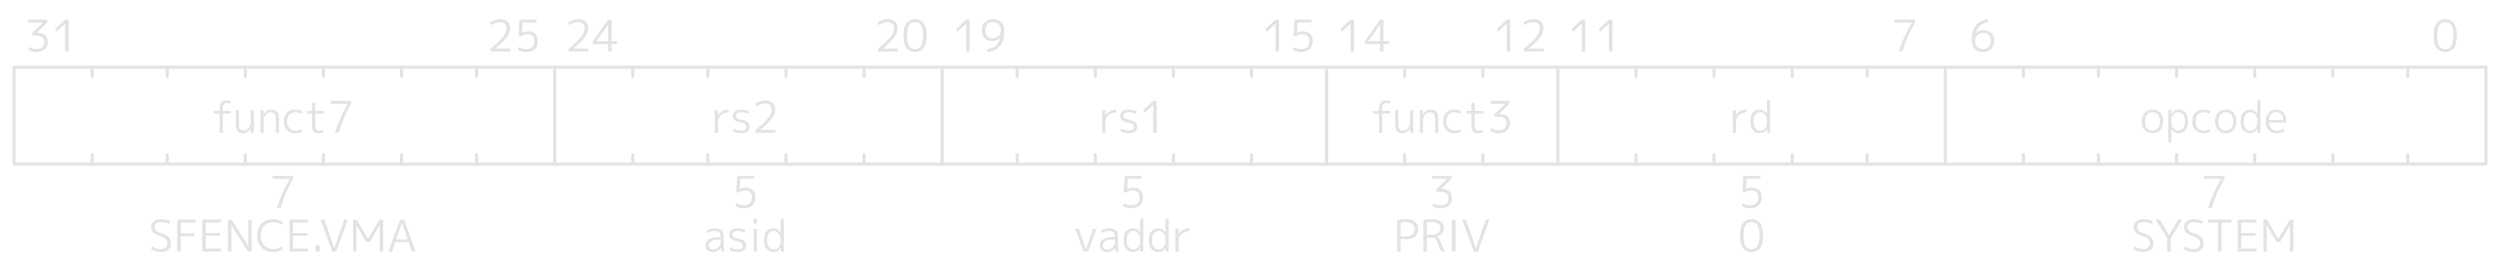 <svg xmlns="http://www.w3.org/2000/svg" width="800" height="84" class="WaveDrom"><g fill="#E3E3E3" font-family="'M PLUS 1p','MPLUS1p-Regular',monospace" font-size="14" text-anchor="middle"><g stroke="#E3E3E3" stroke-linecap="round"><path d="M4.5 21.5h791M4.5 21.5v31M4.5 52.5h791M795.5 21.5v31M770.5 21.5v3M770.5 52.5v-3M746.5 21.5v3M746.5 52.5v-3M721.5 21.5v3M721.5 52.5v-3M696.5 21.5v3M696.5 52.5v-3M671.5 21.5v3M671.5 52.5v-3M647.5 21.5v3M647.5 52.5v-3M622.5 21.5v31M597.5 21.5v3M597.5 52.5v-3M573.5 21.5v3M573.5 52.5v-3M548.5 21.5v3M548.5 52.5v-3M523.5 21.5v3M523.5 52.5v-3M498.5 21.5v31M474.5 21.5v3M474.5 52.5v-3M449.5 21.5v3M449.5 52.5v-3M424.5 21.5v31M400.5 21.5v3M400.5 52.5v-3M375.5 21.5v3M375.5 52.5v-3M350.5 21.5v3M350.5 52.5v-3M325.5 21.5v3M325.5 52.5v-3M301.5 21.5v31M276.5 21.5v3M276.5 52.5v-3M251.5 21.5v3M251.5 52.5v-3M226.5 21.5v3M226.5 52.5v-3M202.5 21.5v3M202.5 52.5v-3M177.5 21.5v31M152.5 21.5v3M152.5 52.5v-3M128.5 21.5v3M128.5 52.5v-3M103.5 21.5v3M103.5 52.5v-3M78.5 21.5v3M78.5 52.5v-3M53.5 21.5v3M53.5 52.5v-3M29.5 21.5v3M29.5 52.5v-3"/></g><path d="M-.014-4.36q3.696 0 3.696 5.25T-.014 6.14q-1.75 0-2.716-1.218T-3.696.89t.966-4.032T-.014-4.36m-1.932 8.568Q-1.302 5.23-.014 5.23t1.932-1.022q.644-1.036.644-3.318t-.644-3.304Q1.274-3.45-.014-3.45t-1.932 1.036q-.63 1.022-.63 3.304t.63 3.318" aria-label="0" style="font-size:14px" transform="translate(782.5 10.5)"/><path d="M.042.008q-1.078 0-1.778.7t-.7 1.792q0 1.302.658 2.002t1.82.7q1.19 0 1.848-.7T2.548 2.5q0-1.148-.686-1.82Q1.19.008.042.008m0 6.132q-1.694 0-2.66-1.022-.952-1.022-.952-2.94 0-2.842 1.372-4.578Q-.812-4.136 1.61-4.36l.196.938q-3.22.364-4.088 3.626l.014.014Q-1.302-.86.28-.86q1.554 0 2.464.91.924.896.924 2.45 0 1.666-.994 2.66-.994.98-2.632.98" aria-label="6" style="font-size:14px" transform="translate(634.5 10.5)"/><path d="M-3.248-4.22h6.58v.938Q.882.736-.728 6H-1.89Q-.266.89 2.24-3.254v-.028h-5.488z" aria-label="7" style="font-size:14px" transform="translate(609.5 10.5)"/><path d="M-4.326 6v-8.876h-.028L-7.112-.328l-.434-.91 3.22-2.982h1.12V6Zm8.68 0v-8.876h-.028L1.568-.328l-.434-.91 3.22-2.982h1.12V6Z" aria-label="11" style="font-size:14px" transform="translate(510.5 10.5)"/><path d="M-4.326 6v-8.876h-.028L-7.112-.328l-.434-.91 3.22-2.982h1.12V6ZM4.13-3.408q-1.386 0-2.772.966l-.336-.896Q2.45-4.36 4.27-4.36q1.498 0 2.324.77.826.756.826 2.128T6.426 1.31 2.702 5.034v.028h4.76V6h-6.3v-.938q2.982-2.464 4.032-3.836Q6.258-.16 6.258-1.378q0-.994-.546-1.512-.532-.518-1.582-.518" aria-label="12" style="font-size:14px" transform="translate(486.5 10.5)"/><path d="M-4.326 6v-8.876h-.028L-7.112-.328l-.434-.91 3.22-2.982h1.12V6ZM5.11 2.71v-5.292h-.028L1.358 2.682v.028Zm1.106 0h1.736v.91H6.216V6H5.11V3.62H.21v-.91l4.9-6.93h1.106z" aria-label="14" style="font-size:14px" transform="translate(436.5 10.5)"/><path d="M-4.326 6v-8.876h-.028L-7.112-.328l-.434-.91 3.22-2.982h1.12V6ZM7.168-3.282H2.744L2.548.022h.028q.826-.49 1.862-.49 1.498 0 2.324.812t.826 2.296q0 1.708-.966 2.604-.952.896-2.8.896-1.428 0-2.632-.672l.28-.924q1.176.658 2.352.658 2.646 0 2.646-2.562 0-1.078-.574-1.638Q5.32.428 4.242.428q-1.106 0-1.834.644h-.98l.308-5.292h5.432z" aria-label="15" style="font-size:14px" transform="translate(412.5 10.5)"/><path d="M-4.326 6v-8.876h-.028L-7.112-.328l-.434-.91 3.22-2.982h1.12V6Zm8.61-10.36q1.708 0 2.66 1.022.966 1.008.966 2.87 0 2.926-1.414 4.648-1.4 1.722-3.906 1.96l-.196-.938q1.708-.182 2.744-1.078 1.036-.91 1.484-2.562l-.028-.014Q5.614 2.64 4.046 2.64q-1.554 0-2.464-.91Q.672.806.672-.79q0-1.624.98-2.59.994-.98 2.632-.98m0 .938q-1.19 0-1.848.686-.644.686-.644 1.946 0 1.204.672 1.89.672.672 1.82.672 1.078 0 1.778-.714t.7-1.848q0-1.246-.658-1.932-.658-.7-1.82-.7" aria-label="19" style="font-size:14px" transform="translate(313.5 10.5)"/><path d="M-4.55-3.408q-1.386 0-2.772.966l-.336-.896Q-6.23-4.36-4.41-4.36q1.498 0 2.324.77.826.756.826 2.128t-.994 2.772-3.724 3.724v.028h4.76V6h-6.3v-.938q2.982-2.464 4.032-3.836Q-2.422-.16-2.422-1.378q0-.994-.546-1.512-.532-.518-1.582-.518m8.876-.952q3.696 0 3.696 5.25T4.326 6.14q-1.75 0-2.716-1.218T.644.89t.966-4.032T4.326-4.36M2.394 4.208Q3.038 5.23 4.326 5.23t1.932-1.022q.644-1.036.644-3.318t-.644-3.304Q5.614-3.45 4.326-3.45T2.394-2.414q-.63 1.022-.63 3.304t.63 3.318" aria-label="20" style="font-size:14px" transform="translate(288.5 10.5)"/><path d="M-4.55-3.408q-1.386 0-2.772.966l-.336-.896Q-6.23-4.36-4.41-4.36q1.498 0 2.324.77.826.756.826 2.128t-.994 2.772-3.724 3.724v.028h4.76V6h-6.3v-.938q2.982-2.464 4.032-3.836Q-2.422-.16-2.422-1.378q0-.994-.546-1.512-.532-.518-1.582-.518M5.11 2.71v-5.292h-.028L1.358 2.682v.028Zm1.106 0h1.736v.91H6.216V6H5.11V3.62H.21v-.91l4.9-6.93h1.106z" aria-label="24" style="font-size:14px" transform="translate(189.5 10.5)"/><path d="M-4.55-3.408q-1.386 0-2.772.966l-.336-.896Q-6.23-4.36-4.41-4.36q1.498 0 2.324.77.826.756.826 2.128t-.994 2.772-3.724 3.724v.028h4.76V6h-6.3v-.938q2.982-2.464 4.032-3.836Q-2.422-.16-2.422-1.378q0-.994-.546-1.512-.532-.518-1.582-.518m11.718.126H2.744L2.548.022h.028q.826-.49 1.862-.49 1.498 0 2.324.812t.826 2.296q0 1.708-.966 2.604-.952.896-2.8.896-1.428 0-2.632-.672l.28-.924q1.176.658 2.352.658 2.646 0 2.646-2.562 0-1.078-.574-1.638Q5.32.428 4.242.428q-1.106 0-1.834.644h-.98l.308-5.292h5.432z" aria-label="25" style="font-size:14px" transform="translate(164.5 10.5)"/><path d="M-7.49-4.22h6.132v.938l-3.36 3.29v.028h.434q1.484 0 2.268.714.798.714.798 2.072 0 1.596-.952 2.464-.938.854-2.688.854-1.512 0-2.66-.728l.336-.91q1.176.7 2.324.7 1.232 0 1.876-.602t.644-1.778q0-.994-.672-1.47-.658-.49-2.114-.49h-1.022v-.868L-2.8-3.254v-.028h-4.69zM4.354 6v-8.876h-.028L1.568-.328l-.434-.91 3.22-2.982h1.12V6Z" aria-label="31" style="font-size:14px" transform="translate(16.5 10.5)"/><path d="M690.531 36.704q-.63-.784-1.736-.784t-1.75.784q-.63.77-.63 2.156t.63 2.17q.644.77 1.75.77t1.736-.77q.644-.784.644-2.17t-.644-2.156m.756 4.914q-.938 1.022-2.492 1.022t-2.492-1.022-.938-2.758.938-2.758 2.492-1.022 2.492 1.022.938 2.758-.938 2.758m5.95 1.022q-1.582 0-2.352-1.274h-.028v4.214h-1.022V35.22h.98l.014 1.232h.028q.77-1.372 2.38-1.372 1.372 0 2.156.98.784.966.784 2.8 0 1.792-.812 2.786-.798.994-2.128.994m1.932-3.78q0-1.428-.574-2.184-.56-.756-1.582-.756-.966 0-1.568.756-.588.756-.588 2.086v.196q0 1.358.602 2.1t1.554.742q.994 0 1.568-.756.588-.77.588-2.184m6.02-2.926q-1.232 0-1.918.77-.686.756-.686 2.156 0 1.344.714 2.142.728.798 1.89.798.98 0 1.876-.476l.28.826q-1.05.49-2.198.49-1.624 0-2.632-1.022-1.008-1.036-1.008-2.758 0-1.778.966-2.772.966-1.008 2.674-1.008 1.148 0 2.198.49l-.28.854q-.938-.49-1.876-.49m8.792.77q-.63-.784-1.736-.784t-1.75.784q-.63.77-.63 2.156t.63 2.17q.644.77 1.75.77t1.736-.77q.644-.784.644-2.17t-.644-2.156m.756 4.914q-.938 1.022-2.492 1.022t-2.492-1.022-.938-2.758.938-2.758 2.492-1.022 2.492 1.022.938 2.758-.938 2.758m3.85-4.928q-.574.756-.574 2.17t.588 2.184q.588.756 1.582.756.952 0 1.54-.742.602-.742.602-2.1v-.196q0-1.33-.602-2.086-.588-.756-1.54-.756-1.022 0-1.596.77m-1.582 2.17q0-1.834.784-2.8.784-.98 2.156-.98 1.582 0 2.352 1.33h.028V32h1.022v10.5h-.98l-.014-1.232h-.028q-.77 1.372-2.38 1.372-1.344 0-2.142-.98-.798-.994-.798-2.8m9.072.392q.028 1.19.728 1.876t1.82.686q1.078 0 2.142-.56l.28.798q-1.176.588-2.52.588-1.568 0-2.534-1.022t-.966-2.758q0-1.764.896-2.772.91-1.008 2.464-1.008 1.512 0 2.338.966.84.952.84 2.744 0 .182-.028.462zm0-.812h4.48q-.014-1.218-.588-1.876t-1.582-.658q-1.05 0-1.666.672-.602.658-.644 1.862" aria-label="opcode"/><path d="M554.473 35.22h.994l.028 1.554h.028q1.232-1.694 3.472-1.694v.882q-1.554 0-2.52.854-.952.854-.952 2.212V42.5h-1.05zm7.224 1.47q-.574.756-.574 2.17t.588 2.184q.588.756 1.582.756.952 0 1.54-.742.602-.742.602-2.1v-.196q0-1.33-.602-2.086-.588-.756-1.54-.756-1.022 0-1.596.77m-1.582 2.17q0-1.834.784-2.8.784-.98 2.156-.98 1.582 0 2.352 1.33h.028V32h1.022v10.5h-.98l-.014-1.232h-.028q-.77 1.372-2.38 1.372-1.344 0-2.142-.98-.798-.994-.798-2.8" aria-label="rd"/><path d="M439.366 35.5h1.918v-.938q0-2.422 2.324-2.422.644 0 1.316.21l-.224.84q-.518-.21-.994-.21-.756 0-1.078.364-.308.35-.308 1.218v.938h2.506v.84h-2.506v6.16h-1.036v-6.16h-1.918zm8.106-.28v4.522q0 1.12.364 1.568.378.448 1.246.448.812 0 1.47-.784.672-.784.672-1.862V35.22h1.022v7.28h-.98l-.014-1.302h-.028q-.42.672-1.078 1.064-.644.378-1.4.378-1.176 0-1.736-.658-.546-.672-.546-2.142v-4.62zm6.874 0h.98l.014 1.302h.028q.42-.672 1.064-1.05.658-.392 1.414-.392 1.232 0 1.82.77.602.756.602 2.408V42.5h-1.008v-4.158q0-1.358-.392-1.876-.392-.532-1.344-.532-.812 0-1.484.812-.672.798-.672 1.862V42.5h-1.022zm11.144.714q-1.232 0-1.918.77-.686.756-.686 2.156 0 1.344.714 2.142.728.798 1.89.798.98 0 1.876-.476l.28.826q-1.05.49-2.198.49-1.624 0-2.632-1.022-1.008-1.036-1.008-2.758 0-1.778.966-2.772.966-1.008 2.674-1.008 1.148 0 2.198.49l-.28.854q-.938-.49-1.876-.49m6.426-3.094v2.66h2.758v.84h-2.758v3.822q0 .98.266 1.316.266.322.994.322.644 0 1.232-.238l.168.826q-.714.252-1.54.252-1.19 0-1.68-.504-.49-.518-.49-1.778V36.34h-1.61v-.84h1.61v-2.66zm4.998-.56h6.132v.938l-3.36 3.29v.028h.434q1.484 0 2.268.714.798.714.798 2.072 0 1.596-.952 2.464-.938.854-2.688.854-1.512 0-2.66-.728l.336-.91q1.176.7 2.324.7 1.232 0 1.876-.602t.644-1.778q0-.994-.672-1.47-.658-.49-2.114-.49h-1.022v-.868l3.346-3.248v-.028h-4.69z" aria-label="funct3"/><path d="M352.7 35.22h.994l.028 1.554h.028q1.232-1.694 3.472-1.694v.882q-1.554 0-2.52.854-.952.854-.952 2.212V42.5h-1.05zm8.47-.14q1.33 0 2.464.56l-.224.826q-1.078-.546-2.24-.546-.812 0-1.246.294-.42.294-.42.826 0 .504.364.798.378.294 1.358.462 1.428.238 2.044.784.63.546.63 1.498t-.728 1.512q-.714.546-2.002.546-1.498 0-2.688-.7l.238-.826q1.148.686 2.45.686.812 0 1.246-.308.434-.322.434-.91 0-.56-.392-.868-.378-.308-1.344-.476-1.386-.238-2.016-.756-.616-.532-.616-1.442 0-.896.7-1.428.714-.532 1.988-.532m7.854 7.42v-8.876h-.028l-2.758 2.548-.434-.91 3.22-2.982h1.12V42.5Z" aria-label="rs1"/><path d="M228.7 35.22h.994l.028 1.554h.028q1.232-1.694 3.472-1.694v.882q-1.554 0-2.52.854-.952.854-.952 2.212V42.5h-1.05zm8.47-.14q1.33 0 2.464.56l-.224.826q-1.078-.546-2.24-.546-.812 0-1.246.294-.42.294-.42.826 0 .504.364.798.378.294 1.358.462 1.428.238 2.044.784.63.546.63 1.498t-.728 1.512q-.714.546-2.002.546-1.498 0-2.688-.7l.238-.826q1.148.686 2.45.686.812 0 1.246-.308.434-.322.434-.91 0-.56-.392-.868-.378-.308-1.344-.476-1.386-.238-2.016-.756-.616-.532-.616-1.442 0-.896.7-1.428.714-.532 1.988-.532m7.63-1.988q-1.386 0-2.772.966l-.336-.896q1.428-1.022 3.248-1.022 1.498 0 2.324.77.826.756.826 2.128t-.994 2.772-3.724 3.724v.028h4.76v.938h-6.3v-.938q2.982-2.464 4.032-3.836 1.064-1.386 1.064-2.604 0-.994-.546-1.512-.532-.518-1.582-.518" aria-label="rs2"/><path d="M68.366 35.5h1.918v-.938q0-2.422 2.324-2.422.644 0 1.316.21l-.224.84q-.518-.21-.994-.21-.756 0-1.078.364-.308.35-.308 1.218v.938h2.506v.84H71.32v6.16h-1.036v-6.16h-1.918zm8.106-.28v4.522q0 1.12.364 1.568.378.448 1.246.448.812 0 1.47-.784.672-.784.672-1.862V35.22h1.022v7.28h-.98l-.014-1.302h-.028q-.42.672-1.078 1.064-.644.378-1.4.378-1.176 0-1.736-.658-.546-.672-.546-2.142v-4.62zm6.874 0h.98l.014 1.302h.028q.42-.672 1.064-1.05.658-.392 1.414-.392 1.232 0 1.82.77.602.756.602 2.408V42.5H88.26v-4.158q0-1.358-.392-1.876-.392-.532-1.344-.532-.812 0-1.484.812-.672.798-.672 1.862V42.5h-1.022zm11.144.714q-1.232 0-1.918.77-.686.756-.686 2.156 0 1.344.714 2.142.728.798 1.89.798.98 0 1.876-.476l.28.826q-1.05.49-2.198.49-1.624 0-2.632-1.022-1.008-1.036-1.008-2.758 0-1.778.966-2.772.966-1.008 2.674-1.008 1.148 0 2.198.49l-.28.854q-.938-.49-1.876-.49m6.426-3.094v2.66h2.758v.84h-2.758v3.822q0 .98.266 1.316.266.322.994.322.644 0 1.232-.238l.168.826q-.714.252-1.54.252-1.19 0-1.68-.504-.49-.518-.49-1.778V36.34h-1.61v-.84h1.61v-2.66zm4.9-.56h6.58v.938q-2.45 4.018-4.06 9.282h-1.162q1.624-5.11 4.13-9.254v-.028h-5.488z" aria-label="funct7"/><path d="M705.252 56.28h6.58v.938q-2.45 4.018-4.06 9.282h-1.162q1.624-5.11 4.13-9.254v-.028h-5.488z" aria-label="7"/><path d="M685.932 71.05q-.966 0-1.498.434-.532.42-.532 1.176 0 1.358 1.988 1.96 1.736.504 2.464 1.26.742.756.742 1.96 0 1.358-.854 2.086-.84.714-2.408.714-1.736 0-3.08-.882l.336-.924q1.218.868 2.744.868 1.036 0 1.582-.476.56-.476.56-1.386 0-.84-.476-1.33-.462-.504-1.638-.868-3.066-.91-3.066-2.982 0-1.148.826-1.834.84-.686 2.31-.686 1.582 0 2.94.658l-.28.868q-1.218-.616-2.66-.616m5.18-.77 2.954 4.956h.028l2.968-4.956h1.274l-3.682 5.894V80.5h-1.176v-4.326l-3.682-5.894zm10.892.77q-.966 0-1.498.434-.532.42-.532 1.176 0 1.358 1.988 1.96 1.736.504 2.464 1.26.742.756.742 1.96 0 1.358-.854 2.086-.84.714-2.408.714-1.736 0-3.08-.882l.336-.924q1.218.868 2.744.868 1.036 0 1.582-.476.56-.476.56-1.386 0-.84-.476-1.33-.462-.504-1.638-.868-3.066-.91-3.066-2.982 0-1.148.826-1.834.84-.686 2.31-.686 1.582 0 2.94.658l-.28.868q-1.218-.616-2.66-.616m4.564-.77h7.462v.952h-3.164V80.5h-1.12v-9.268h-3.178zm10.612.938v3.332h4.578v.896h-4.578v4.116h4.858v.938h-5.978V70.28h5.978v.938zm7.098 9.282V70.28h1.134l3.64 6.16h.028l3.64-6.16h1.176V80.5h-1.12v-8.344h-.028l-3.164 5.306h-1.036l-3.164-5.306h-.028V80.5Z" aria-label="SYSTEM"/><path d="M563.328 57.218h-4.424l-.196 3.304h.028q.826-.49 1.862-.49 1.498 0 2.324.812t.826 2.296q0 1.708-.966 2.604-.952.896-2.8.896-1.428 0-2.632-.672l.28-.924q1.176.658 2.352.658 2.646 0 2.646-2.562 0-1.078-.574-1.638-.574-.574-1.652-.574-1.106 0-1.834.644h-.98l.308-5.292h5.432z" aria-label="5"/><path d="M560.486 70.14q3.696 0 3.696 5.25t-3.696 5.25q-1.75 0-2.716-1.218t-.966-4.032.966-4.032 2.716-1.218m-1.932 8.568q.644 1.022 1.932 1.022t1.932-1.022q.644-1.036.644-3.318t-.644-3.304q-.644-1.036-1.932-1.036t-1.932 1.036q-.63 1.022-.63 3.304t.63 3.318" aria-label="0"/><path d="M458.35 56.28h6.132v.938l-3.36 3.29v.028h.434q1.484 0 2.268.714.798.714.798 2.072 0 1.596-.952 2.464-.938.854-2.688.854-1.512 0-2.66-.728l.336-.91q1.176.7 2.324.7 1.232 0 1.876-.602t.644-1.778q0-.994-.672-1.47-.658-.49-2.114-.49h-1.022v-.868l3.346-3.248v-.028h-4.69z" aria-label="3"/><path d="M447.08 70.364q1.456-.224 2.842-.224 1.904 0 2.884.812.994.798.994 2.296 0 1.624-.994 2.464t-2.884.84q-.924 0-1.722-.084V80.5h-1.12zm1.12 5.18q.812.112 1.638.112 1.386 0 2.114-.602.742-.602.742-1.722t-.728-1.694q-.714-.588-2.128-.588-.77 0-1.638.14zm7.28 4.956V70.35q1.218-.21 2.618-.21 1.96 0 2.954.728 1.008.714 1.008 2.044 0 1.064-.574 1.778t-1.624.98v.028q.63.336 1.246 1.82l1.232 2.982h-1.162l-1.204-2.954q-.42-1.008-.798-1.246-.364-.252-1.456-.252h-1.12V80.5Zm1.12-5.348h1.12q1.666 0 2.45-.532.784-.546.784-1.61 0-1.96-2.954-1.96-.742 0-1.4.126zm7.98 5.348V70.28h1.218V80.5Zm4.522-10.22 3.164 9.114h.028l3.164-9.114h1.162l-3.724 10.22h-1.26l-3.738-10.22z" aria-label="PRIV"/><path d="M365.328 57.218h-4.424l-.196 3.304h.028q.826-.49 1.862-.49 1.498 0 2.324.812t.826 2.296q0 1.708-.966 2.604-.952.896-2.8.896-1.428 0-2.632-.672l.28-.924q1.176.658 2.352.658 2.646 0 2.646-2.562 0-1.078-.574-1.638-.574-.574-1.652-.574-1.106 0-1.834.644h-.98l.308-5.292h5.432z" aria-label="5"/><path d="m345.21 73.22 2.268 6.65h.028l2.254-6.65h1.12l-2.688 7.28h-1.442l-2.688-7.28zm9.73-.14q1.526 0 2.184.63t.658 2.072v2.758q0 .994.21 1.96h-.98q-.112-.546-.14-1.288h-.028q-.378.672-1.092 1.05t-1.61.378q-1.008 0-1.61-.56-.602-.574-.602-1.54 0-1.218 1.064-1.932 1.064-.728 3.024-.728h.742v-.07q0-1.064-.406-1.47-.392-.42-1.414-.42-1.316 0-2.45.644l-.182-.826q1.204-.658 2.632-.658m-2.002 5.418q0 .63.392.994.392.35 1.05.35.966 0 1.666-.686.714-.7.714-1.708v-.784h-.742q-1.47 0-2.282.504-.798.49-.798 1.33m8.176-3.808q-.574.756-.574 2.17t.588 2.184q.588.756 1.582.756.952 0 1.54-.742.602-.742.602-2.1v-.196q0-1.33-.602-2.086-.588-.756-1.54-.756-1.022 0-1.596.77m-1.582 2.17q0-1.834.784-2.8.784-.98 2.156-.98 1.582 0 2.352 1.33h.028V70h1.022v10.5h-.98l-.014-1.232h-.028q-.77 1.372-2.38 1.372-1.344 0-2.142-.98-.798-.994-.798-2.8m9.674-2.17q-.574.756-.574 2.17t.588 2.184q.588.756 1.582.756.952 0 1.54-.742.602-.742.602-2.1v-.196q0-1.33-.602-2.086-.588-.756-1.54-.756-1.022 0-1.596.77m-1.582 2.17q0-1.834.784-2.8.784-.98 2.156-.98 1.582 0 2.352 1.33h.028V70h1.022v10.5h-.98l-.014-1.232h-.028q-.77 1.372-2.38 1.372-1.344 0-2.142-.98-.798-.994-.798-2.8m8.512-3.64h.994l.028 1.554h.028q1.232-1.694 3.472-1.694v.882q-1.554 0-2.52.854-.952.854-.952 2.212V80.5h-1.05z" aria-label="vaddr"/><path d="M241.328 57.218h-4.424l-.196 3.304h.028q.826-.49 1.862-.49 1.498 0 2.324.812t.826 2.296q0 1.708-.966 2.604-.952.896-2.8.896-1.428 0-2.632-.672l.28-.924q1.176.658 2.352.658 2.646 0 2.646-2.562 0-1.078-.574-1.638-.574-.574-1.652-.574-1.106 0-1.834.644h-.98l.308-5.292h5.432z" aria-label="5"/><path d="M228.77 73.08q1.526 0 2.184.63t.658 2.072v2.758q0 .994.21 1.96h-.98q-.112-.546-.14-1.288h-.028q-.378.672-1.092 1.05t-1.61.378q-1.008 0-1.61-.56-.602-.574-.602-1.54 0-1.218 1.064-1.932 1.064-.728 3.024-.728h.742v-.07q0-1.064-.406-1.47-.392-.42-1.414-.42-1.316 0-2.45.644l-.182-.826q1.204-.658 2.632-.658m-2.002 5.418q0 .63.392.994.392.35 1.05.35.966 0 1.666-.686.714-.7.714-1.708v-.784h-.742q-1.47 0-2.282.504-.798.49-.798 1.33m9.282-5.418q1.33 0 2.464.56l-.224.826q-1.078-.546-2.24-.546-.812 0-1.246.294-.42.294-.42.826 0 .504.364.798.378.294 1.358.462 1.428.238 2.044.784.63.546.63 1.498t-.728 1.512q-.714.546-2.002.546-1.498 0-2.688-.7l.238-.826q1.148.686 2.45.686.812 0 1.246-.308.434-.322.434-.91 0-.56-.392-.868-.378-.308-1.344-.476-1.386-.238-2.016-.756-.616-.532-.616-1.442 0-.896.7-1.428.714-.532 1.988-.532m5.11-1.54V70h1.078v1.54zm0 8.96v-7.28h1.078v7.28Zm4.9-5.81q-.574.756-.574 2.17t.588 2.184q.588.756 1.582.756.952 0 1.54-.742.602-.742.602-2.1v-.196q0-1.33-.602-2.086-.588-.756-1.54-.756-1.022 0-1.596.77m-1.582 2.17q0-1.834.784-2.8.784-.98 2.156-.98 1.582 0 2.352 1.33h.028V70h1.022v10.5h-.98l-.014-1.232h-.028q-.77 1.372-2.38 1.372-1.344 0-2.142-.98-.798-.994-.798-2.8" aria-label="asid"/><path d="M87.252 56.28h6.58v.938q-2.45 4.018-4.06 9.282H88.61q1.624-5.11 4.13-9.254v-.028h-5.488z" aria-label="7"/><path d="M51.517 71.05q-.966 0-1.498.434-.532.42-.532 1.176 0 1.358 1.988 1.96 1.736.504 2.464 1.26.742.756.742 1.96 0 1.358-.854 2.086-.84.714-2.408.714-1.736 0-3.08-.882l.336-.924q1.218.868 2.744.868 1.036 0 1.582-.476.56-.476.56-1.386 0-.84-.476-1.33-.462-.504-1.638-.868-3.066-.91-3.066-2.982 0-1.148.826-1.834.84-.686 2.31-.686 1.582 0 2.94.658l-.28.868q-1.218-.616-2.66-.616m11.032.168h-4.718v3.472h4.438v.896h-4.438V80.5h-1.12V70.28h5.838zm3.29 0v3.332h4.578v.896h-4.578v4.116h4.858v.938h-5.978V70.28h5.978v.938zm7.098 9.282V70.28h1.162l5.32 8.4h.028v-8.4h1.092V80.5h-1.148l-5.32-8.4h-.028v8.4Zm14.532-9.422q-1.848 0-2.954 1.176-1.092 1.162-1.092 3.136t1.12 3.15q1.134 1.162 2.926 1.162 1.456 0 2.702-.798l.378.84q-1.372.896-3.178.896-2.31 0-3.696-1.428t-1.386-3.822q0-2.422 1.372-3.836t3.71-1.414q1.806 0 3.178.896l-.378.84q-1.246-.798-2.702-.798m6.3.14v3.332h4.578v.896h-4.578v4.116h4.858v.938h-5.978V70.28h5.978v.938zm7.238 9.282v-1.96h1.302v1.96Zm2.786-10.22 3.164 9.114h.028l3.164-9.114h1.162l-3.724 10.22h-1.26l-3.738-10.22zm9.198 10.22V70.28h1.134l3.64 6.16h.028l3.64-6.16h1.176V80.5h-1.12v-8.344h-.028l-3.164 5.306h-1.036l-3.164-5.306h-.028V80.5Zm11.298 0 3.738-10.22h1.26l3.724 10.22h-1.19l-1.036-2.982h-4.312l-1.022 2.982Zm2.492-3.878h3.696l-1.834-5.334h-.028z" aria-label="SFENCE.VMA"/></g></svg>